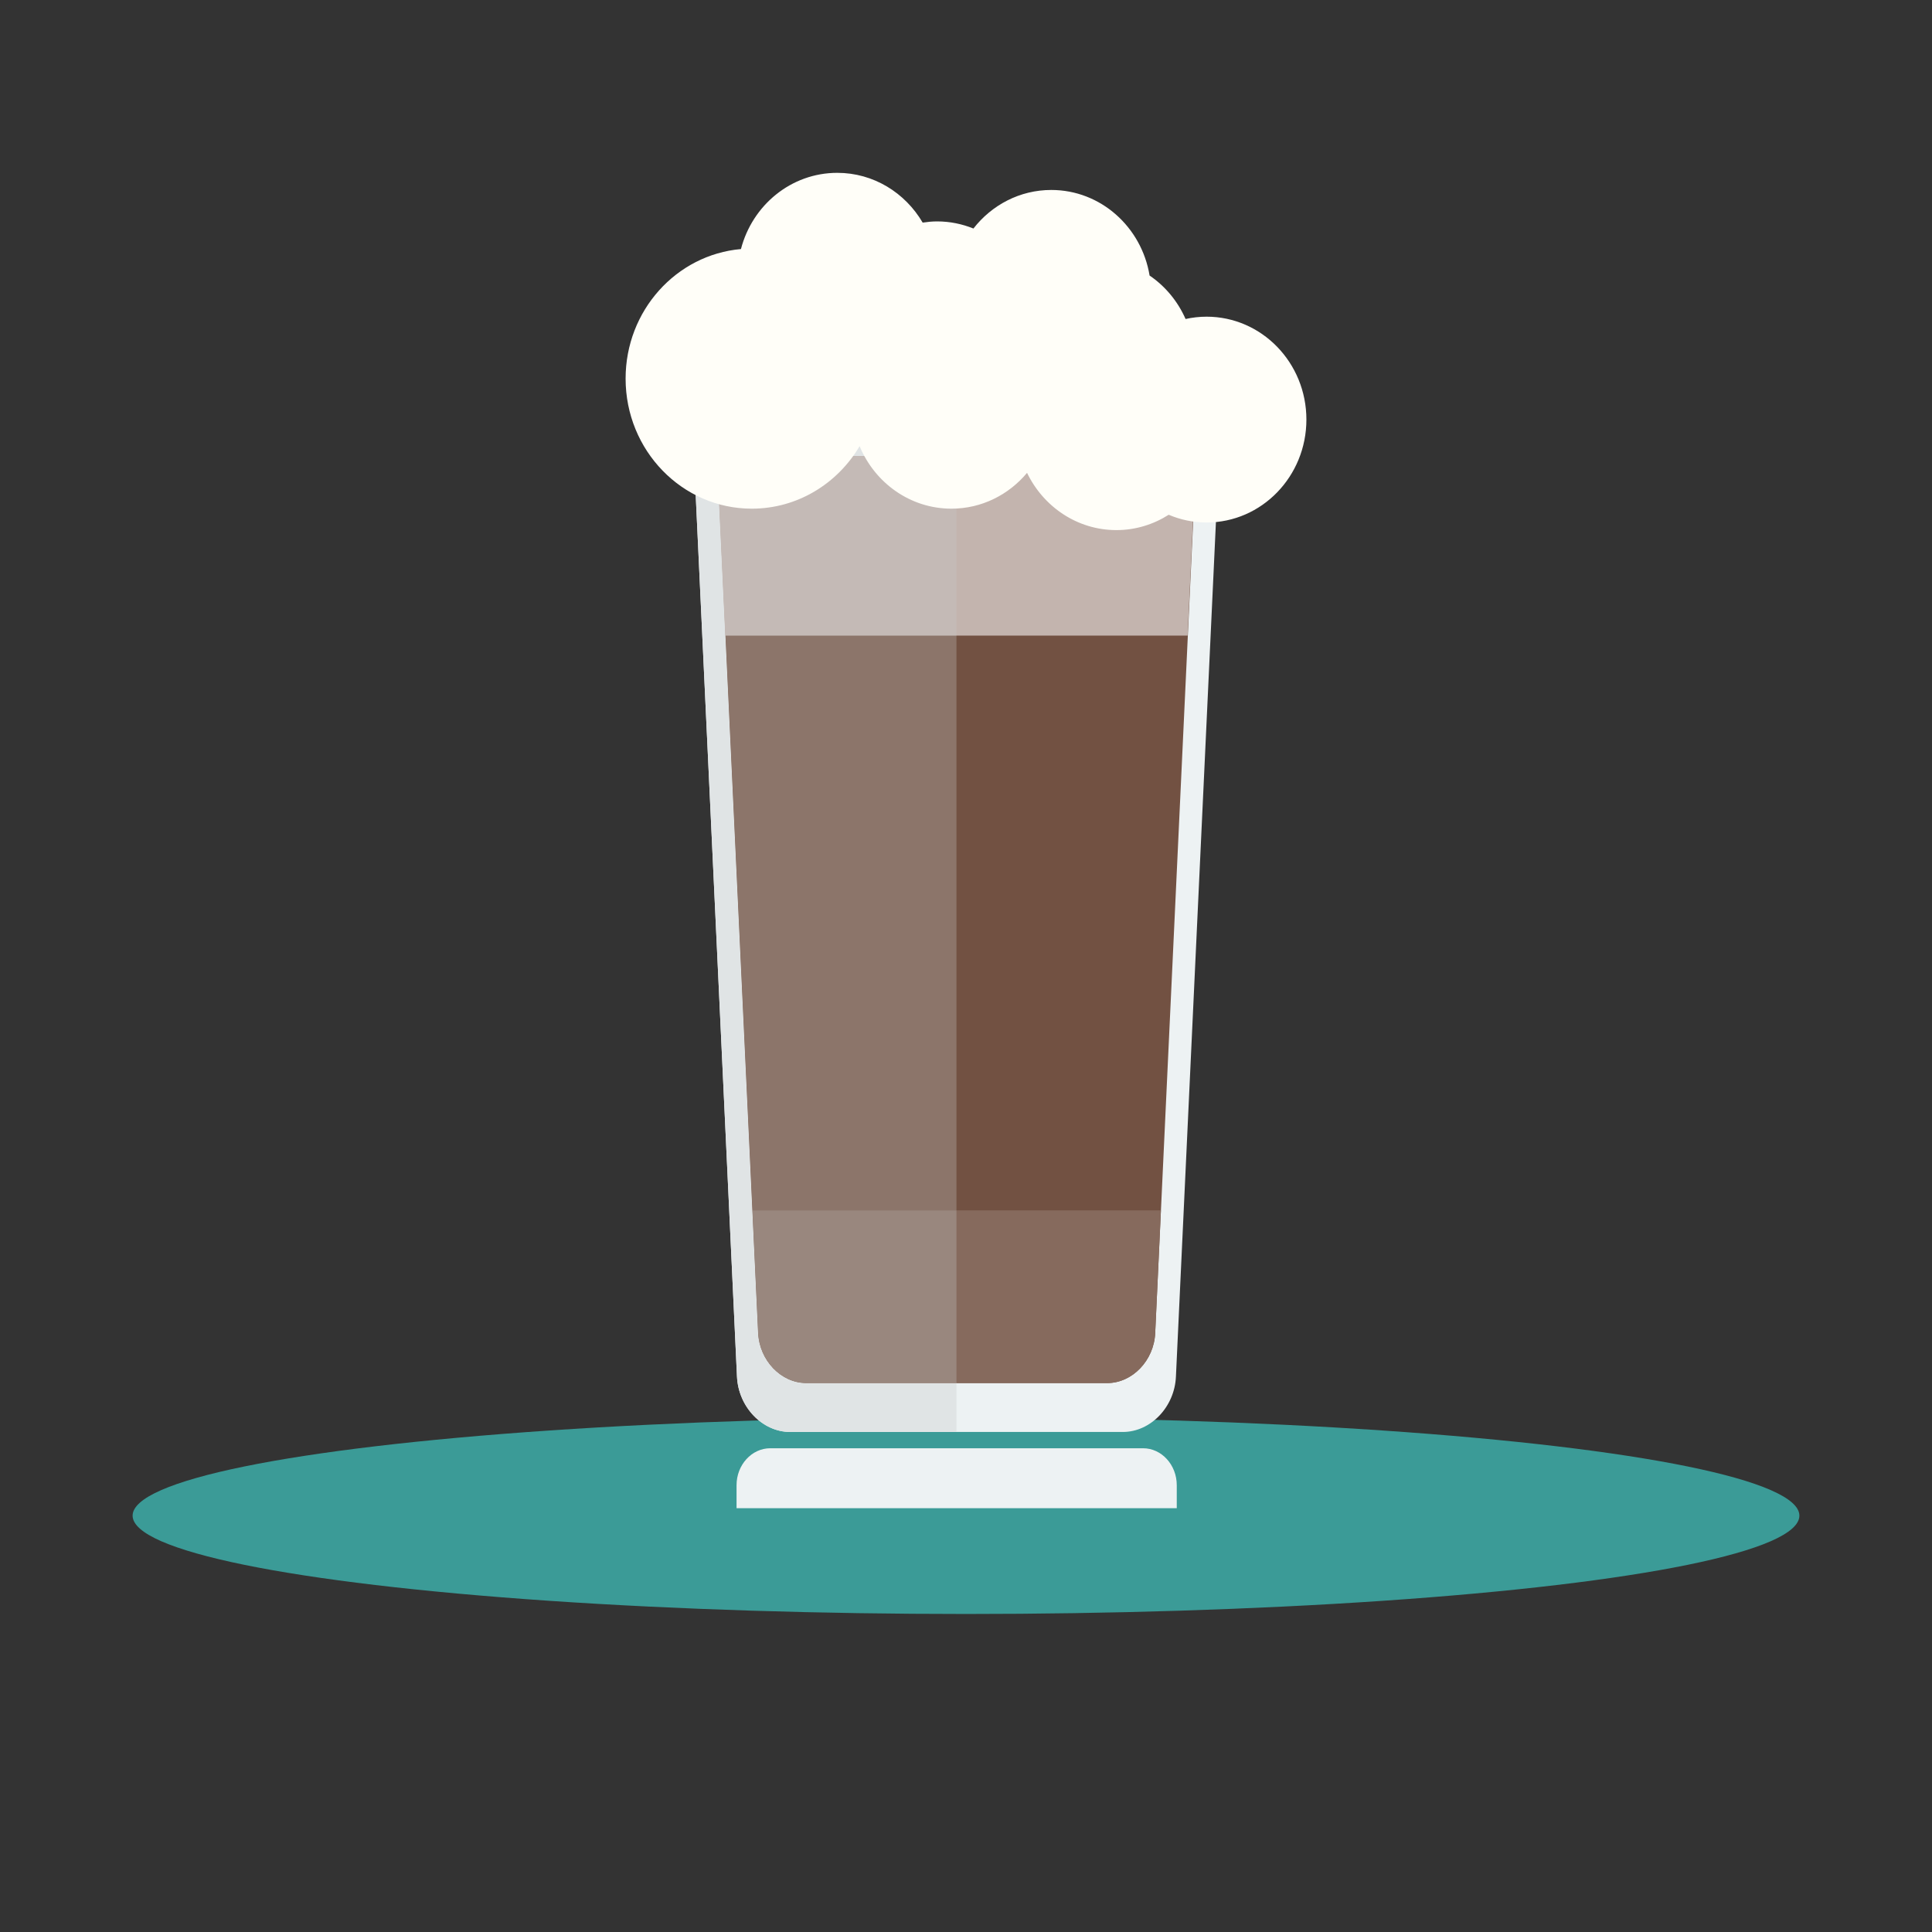 <?xml version="1.0" encoding="UTF-8" standalone="no"?><!DOCTYPE svg PUBLIC "-//W3C//DTD SVG 1.1//EN" "http://www.w3.org/Graphics/SVG/1.1/DTD/svg11.dtd"><svg width="100%" height="100%" viewBox="0 0 200 200" version="1.1" xmlns="http://www.w3.org/2000/svg" xmlns:xlink="http://www.w3.org/1999/xlink" xml:space="preserve" xmlns:serif="http://www.serif.com/" style="fill-rule:evenodd;clip-rule:evenodd;stroke-linejoin:round;stroke-miterlimit:1.414;"><rect x="0" y="0" width="200" height="200" fill="#333333" stroke="none"/><ellipse cx="100" cy="156.9" rx="86.272" ry="10.179" style="fill:#3b9b97;"/><g><path d="M126.43,42.143l-4.698,100.368c-0.14,3.145 -2.618,5.726 -5.495,5.726l-34.441,0c-2.878,0 -5.354,-2.581 -5.503,-5.726l-4.7,-100.368l54.837,0Z" style="fill:#edf2f3;fill-rule:nonzero;"/><path d="M121.818,156.128l0,-2.381c0,-2.106 -1.571,-3.824 -3.487,-3.824l-38.594,0c-1.92,0 -3.49,1.718 -3.49,3.824l0,2.381l45.571,0Z" style="fill:#edf2f3;fill-rule:nonzero;"/><path d="M123.835,47.203l-4.249,90.793c-0.127,2.845 -2.369,5.179 -4.971,5.179l-31.156,0c-2.604,0 -4.843,-2.334 -4.978,-5.179l-4.251,-90.793l49.605,0Z" style="fill:#725142;fill-rule:nonzero;"/><path d="M77.888,125.297l0.593,12.699c0.135,2.845 2.374,5.179 4.978,5.179l31.156,0c2.602,0 4.844,-2.334 4.971,-5.179l0.591,-12.699l-42.289,0Z" style="fill:#866a5d;fill-rule:nonzero;"/><path d="M122.942,65.797l0.87,-18.594l-49.603,0l0.871,18.594l47.862,0Z" style="fill:#c3b4ae;fill-rule:nonzero;"/><path d="M99.013,148.237l-17.217,0c-2.878,0 -5.355,-2.581 -5.503,-5.726l-4.7,-100.368l4.7,100.368c0.149,3.145 2.625,5.726 5.503,5.726l17.217,0Z" style="fill:#65b7b3;fill-rule:nonzero;"/><path d="M99.013,148.237l-17.217,0c-2.878,0 -5.354,-2.581 -5.503,-5.726l-4.7,-100.368l27.42,0l0,5.06l-24.783,0l-0.021,0l0.871,18.594l0.02,0l3.381,72.199c0.135,2.845 2.374,5.179 4.978,5.179l15.554,0l0,5.062Z" style="fill:#e0e4e5;fill-rule:nonzero;"/><path d="M78.481,137.996l-3.381,-72.199l23.913,0l0,59.5l-21.125,0l0.593,12.699Z" style="fill:#8c756a;fill-rule:nonzero;"/><path d="M99.013,143.175l-15.554,0c-2.604,0 -4.843,-2.334 -4.978,-5.179l-0.593,-12.699l21.125,0l0,17.878Z" style="fill:#99877e;fill-rule:nonzero;"/><path d="M99.013,65.797l-23.913,0l-0.02,0l-0.871,-18.594l24.804,0l0,18.594Z" style="fill:#c4bab6;fill-rule:nonzero;"/><path d="M124.903,32.783c-0.745,0 -1.471,0.084 -2.173,0.24c-0.81,-1.839 -2.105,-3.397 -3.725,-4.498c-0.828,-5.026 -5.064,-8.86 -10.179,-8.86c-3.259,0 -6.162,1.561 -8.057,3.992c-1.165,-0.47 -2.431,-0.737 -3.759,-0.737c-0.509,0 -1.006,0.052 -1.496,0.124c-1.809,-3.087 -5.086,-5.152 -8.839,-5.152c-4.781,0 -8.791,3.349 -9.972,7.89c-6.689,0.589 -11.941,6.367 -11.941,13.412c0,7.436 5.848,13.463 13.062,13.463c4.73,0 8.871,-2.593 11.163,-6.47c1.579,3.804 5.24,6.47 9.507,6.47c3.13,0 5.932,-1.442 7.826,-3.708c1.691,3.506 5.192,5.927 9.254,5.927c1.985,0 3.834,-0.588 5.408,-1.588c1.21,0.513 2.532,0.801 3.921,0.801c5.708,0 10.335,-4.772 10.335,-10.654c0,-5.884 -4.627,-10.652 -10.335,-10.652Z" style="fill:#fffef8;fill-rule:nonzero;"/></g></svg>